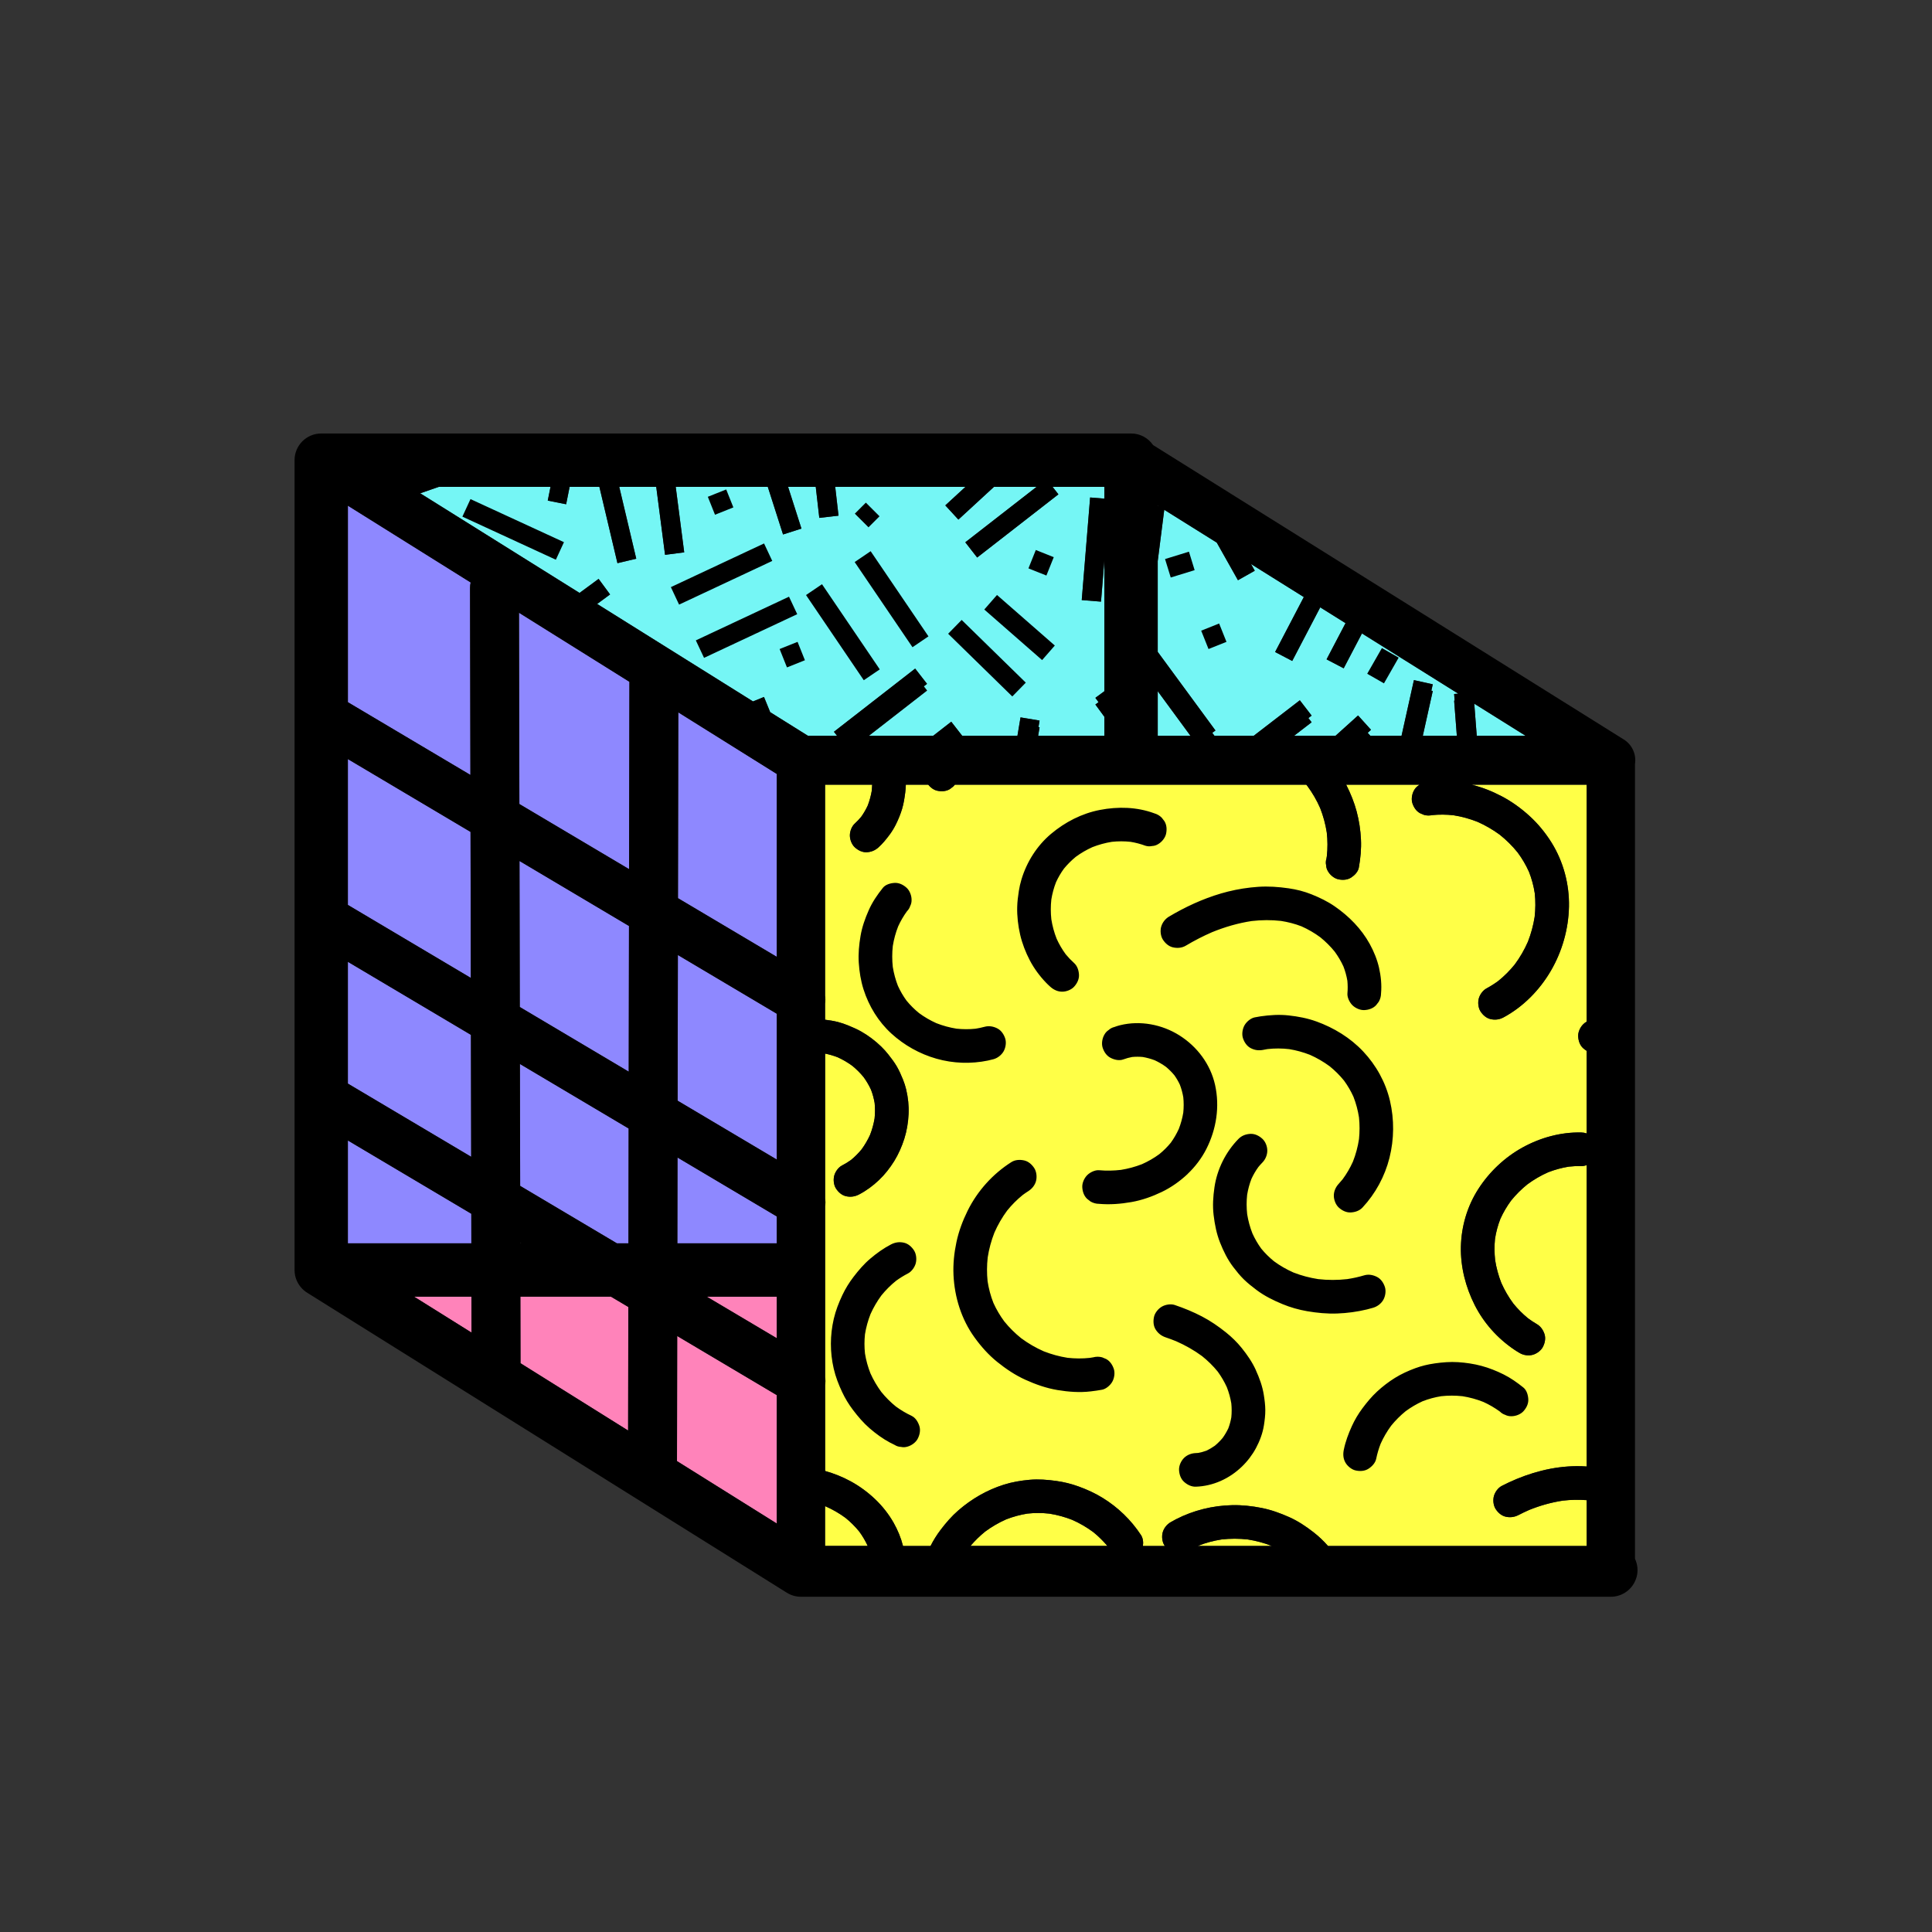 <?xml version="1.0" encoding="UTF-8"?>
<svg id="Layer_8_copy" data-name="Layer 8 copy" xmlns="http://www.w3.org/2000/svg" viewBox="0 0 1000 1000">
  <rect x="0" y="0" width="1000" height="1000" fill="#333333" stroke="none"/>
  <defs>
    <style>
      .cls-1 {
        fill: #ffff47;
      }

      .cls-2 {
        fill: #ff83ba;
      }

      .cls-3 {
        fill: #8e88ff;
      }

      .cls-4 {
        fill: #75f6f5;
      }
    </style>
  </defs>
  <g id="Layer_22" data-name="Layer 22">
    <g id="Elements_copy" data-name="Elements copy">
      <g>
        <g>
          <polygon class="cls-4" points="763.08 364.22 764.36 380.83 789.63 380.83 763.08 364.22"/>
          <polygon class="cls-4" points="599.24 337.41 629.12 378.1 627.47 379.31 628.58 380.83 648.94 380.83 672.79 362.47 678.89 370.39 677.22 371.68 678.89 373.85 669.83 380.83 691.28 380.83 702.93 370.32 709.63 377.75 707.91 379.3 709.28 380.83 725.44 380.83 731.84 352.03 741.6 354.19 740.87 357.49 741.6 357.66 736.45 380.83 754.06 380.83 752.66 362.66 752.93 362.64 752.66 359.2 754.8 359.04 704.95 327.86 695.49 345.92 686.63 341.28 696.45 322.54 683.36 314.36 668.86 342.11 660 337.48 674.86 309.04 647.53 291.94 649.48 295.41 640.77 300.32 629.81 280.86 602.62 263.86 599.24 290.44 599.24 337.41"/>
          <polygon class="cls-4" points="599.24 380.83 616.17 380.83 599.24 357.77 599.24 380.83"/>
          <path class="cls-3" d="m180.06,363.45l63.43,37.66-.19-96.82c0-.96.11-1.9.32-2.8l-63.55-39.75v101.71Z"/>
          <polygon class="cls-3" points="180.06 468.38 243.7 506.17 243.55 430.59 180.06 392.9 180.06 468.38"/>
          <polygon class="cls-3" points="180.06 560.86 243.89 598.76 243.76 535.65 180.06 497.83 180.06 560.86"/>
          <polygon class="cls-3" points="180.06 643.56 243.98 643.56 243.95 628.24 180.06 590.31 180.06 643.56"/>
          <polygon class="cls-2" points="244.07 689.75 244.03 671.17 214.36 671.17 244.07 689.75"/>
          <polygon class="cls-2" points="325.23 676.49 316.26 671.17 269.35 671.17 269.42 705.61 325.12 740.44 325.23 676.49"/>
          <polygon class="cls-3" points="325.39 584.11 269.11 550.7 269.24 613.81 319.35 643.56 325.29 643.56 325.39 584.11"/>
          <polygon class="cls-3" points="325.58 479.29 268.9 445.64 269.05 521.22 325.44 554.7 325.58 479.29"/>
          <polygon class="cls-3" points="325.8 352.9 268.64 317.15 268.84 416.16 325.63 449.88 325.8 352.9"/>
          <polygon class="cls-2" points="402.06 722.11 350.52 691.51 350.41 756.26 402.06 788.57 402.06 722.11"/>
          <polygon class="cls-2" points="402.06 671.17 365.86 671.17 402.06 692.66 402.06 671.17"/>
          <polygon class="cls-3" points="402.06 629.63 350.69 599.13 350.61 643.56 402.06 643.56 402.06 629.63"/>
          <polygon class="cls-3" points="402.06 524.7 350.87 494.31 350.74 569.71 402.06 600.18 402.06 524.7"/>
          <polygon class="cls-3" points="402.06 400.6 351.09 368.72 350.92 464.89 402.06 495.25 402.06 400.6"/>
          <polygon class="cls-4" points="418.2 380.83 433.26 380.83 431.66 378.76 473.7 346.06 479.84 353.96 478.16 355.26 479.84 357.42 449.74 380.83 483.03 380.83 492.38 373.55 498.04 380.83 526.64 380.83 528.23 371.31 538.09 372.96 537.53 376.33 538.09 376.42 537.36 380.83 571.63 380.83 571.63 371 566.97 364.65 568.62 363.44 566.97 361.19 571.63 357.77 571.63 290.11 569.89 311.4 559.92 310.59 564.26 257.49 571.63 258.09 571.63 251.98 544.82 251.98 547.84 255.86 505.79 288.57 499.65 280.68 536.54 251.98 514.49 251.98 496.08 268.94 489.3 261.58 499.73 251.98 432.32 251.98 434.03 266.9 424.09 268.04 422.25 251.98 407.93 251.98 414.84 273.59 405.32 276.63 397.43 251.98 349.77 251.98 354.16 285.88 344.25 287.17 339.68 251.98 320.54 251.98 329.34 289.18 319.61 291.48 310.26 251.98 294.85 251.98 293.05 260.99 283.54 259.09 284.96 251.98 227.12 251.98 217.53 255.32 299.99 306.89 309.85 299.62 315.79 307.67 309.1 312.59 389.77 363.05 395.45 360.74 398.66 368.61 418.2 380.83"/>
          <path class="cls-1" d="m449.12,800.17s0-.01,0-.02c-1.21-2.63-2.68-5.12-4.39-7.45-2.11-2.59-4.49-4.95-7.09-7.06-3.17-2.34-6.59-4.31-10.2-5.91-.13-.05-.25-.09-.38-.14v20.57h22.06Z"/>
          <path class="cls-1" d="m573.19,800.17c-2.2-2.6-4.64-5-7.29-7.15-3.42-2.53-7.1-4.67-10.99-6.38-3.79-1.48-7.73-2.55-11.75-3.19-3.79-.42-7.61-.43-11.39-.02-3.74.6-7.4,1.6-10.94,2.97-3.85,1.7-7.5,3.82-10.88,6.32-2.77,2.23-5.31,4.73-7.62,7.44h70.86Z"/>
          <path class="cls-1" d="m658.23,800.17s-.08-.04-.12-.06c-3.95-1.54-8.07-2.64-12.26-3.29-4.51-.51-9.07-.51-13.58,0-4.1.64-8.12,1.71-11.98,3.22-.1.04-.19.09-.29.14h38.24Z"/>
          <path class="cls-1" d="m821.25,406.15h-59.53c5.39,1.32,10.64,3.41,15.54,5.98,5.24,2.75,10.12,6.29,14.48,10.28,4.35,3.97,8.17,8.64,11.29,13.63,6.19,9.9,9.32,21.67,9.07,33.33-.26,11.58-3.55,23.13-9.39,33.13-5.81,9.96-14.31,18.63-24.5,24.11-2.13,1.14-4.37,1.41-6.7.88-2.22-.51-4-2.14-5.2-4-1.19-1.85-1.45-4.62-.88-6.7.56-2.03,2.11-4.19,4-5.2,2.11-1.14,4.14-2.42,6.07-3.84,3.16-2.53,6.01-5.41,8.55-8.56,2.7-3.64,4.97-7.58,6.79-11.72,1.63-4.16,2.81-8.49,3.5-12.91.45-4.05.49-8.14.06-12.19-.58-3.82-1.59-7.56-3.01-11.15-1.59-3.53-3.56-6.87-5.86-9.98-2.74-3.4-5.86-6.49-9.28-9.21-3.54-2.6-7.35-4.81-11.36-6.6-4.04-1.61-8.24-2.78-12.53-3.45-3.68-.41-7.39-.45-11.07-.08-1.39.3-2.77.28-4.16-.09-.69-.29-1.39-.58-2.08-.88-2.01-1.06-3.32-3.09-4-5.2-.68-2.09-.21-4.84.88-6.7.55-1.01,1.29-1.83,2.24-2.44.17-.16.36-.3.55-.44h-37.96c.05.1.11.19.16.29,2.19,4.32,4.03,8.89,5.28,13.57,1.26,4.7,1.99,9.6,2.23,14.45.24,4.88-.23,9.77-1.09,14.57-.39,2.2-2.19,4.03-4,5.2-1.98,1.27-4.48,1.38-6.7.88-2.07-.47-4.14-2.19-5.2-4-.64-1-.98-2.08-1.03-3.23-.26-1.16-.21-2.31.16-3.47.08-.44.14-.87.21-1.31.44-4.06.42-8.15-.04-12.21-.67-4.31-1.82-8.54-3.41-12.6-1.79-4.08-4.03-7.94-6.68-11.52-.17-.21-.35-.41-.52-.62h-181.88c-.23.3-.47.59-.75.87-.59.45-1.17.91-1.76,1.36-1.98,1.27-4.48,1.38-6.7.88-1.73-.39-3.44-1.65-4.58-3.1h-11.6c-.04,1.32-.13,2.64-.3,3.96-.37,2.91-.8,5.77-1.64,8.58-.81,2.72-1.91,5.37-3.16,7.91-.95,1.93-2.07,3.78-3.36,5.5-1.73,2.31-3.51,4.53-5.66,6.46-1.78,1.6-3.78,2.44-6.15,2.55-2.32.1-4.49-1.03-6.15-2.55-1.6-1.47-2.55-4.02-2.55-6.15s.94-4.7,2.55-6.15c1.22-1.1,2.33-2.31,3.38-3.58,1.27-1.8,2.37-3.7,3.3-5.7.98-2.53,1.68-5.15,2.13-7.83.1-1,.16-2,.19-3h-24.38v109.26c.21,1.3.21,2.64,0,3.96v8.42c2.23.28,4.45.62,6.63,1.18,1.75.46,3.48,1.03,5.16,1.72,2.35.96,4.68,1.96,6.89,3.21,3.76,2.13,7.29,4.81,10.39,7.82,1.33,1.29,2.56,2.66,3.71,4.12,1.54,1.96,3.04,3.92,4.3,6.07,1.28,2.19,2.28,4.5,3.24,6.85.68,1.67,1.23,3.39,1.65,5.14.98,4.12,1.46,8.48,1.25,12.72-.2,4.28-.9,8.63-2.19,12.72-1.28,4.04-3.02,8.02-5.25,11.63-2.22,3.58-4.89,6.99-7.96,9.89-3.06,2.89-6.54,5.48-10.29,7.41-2.16,1.11-4.35,1.41-6.7.88-2.22-.51-4-2.14-5.2-4-1.19-1.85-1.45-4.62-.88-6.7.55-1.99,2.12-4.24,4-5.2,1.61-.83,3.16-1.78,4.63-2.83,2.02-1.65,3.87-3.51,5.53-5.53,1.71-2.35,3.18-4.86,4.38-7.51,1.07-2.75,1.86-5.6,2.34-8.51.27-2.66.29-5.33.02-7.99-.4-2.35-1.03-4.65-1.88-6.87-1.05-2.28-2.33-4.45-3.81-6.49-1.76-2.15-3.73-4.11-5.88-5.87-2.35-1.72-4.87-3.19-7.52-4.4-2.13-.83-4.31-1.47-6.54-1.92v75.02c.21,1.3.21,2.64,0,3.96v88.52c.21,1.3.21,2.64,0,3.96v44.57c4.61,1.3,9.09,3.09,13.33,5.41,4.54,2.48,8.81,5.64,12.56,9.2,3.74,3.56,7.06,7.76,9.6,12.26,2.1,3.73,3.79,7.78,4.83,11.96h14.25c1.48-2.95,3.24-5.76,5.24-8.39,2.76-3.62,5.68-7.02,9.13-10.01,6.89-5.98,14.77-10.54,23.48-13.31,4.35-1.38,8.88-2.15,13.43-2.55,4.65-.41,9.2-.04,13.81.6,3.92.54,7.77,1.49,11.49,2.84,4.35,1.58,8.61,3.51,12.55,5.95,7.91,4.89,14.63,11.38,19.75,19.14,1.11,1.67,1.33,3.77,1.05,5.73h11.35c-.08-.11-.16-.22-.24-.34-1.19-1.85-1.45-4.62-.88-6.7.58-2.12,2.11-4.08,4-5.2.93-.55,1.88-1.08,2.84-1.57,9.03-4.64,19.01-7.11,29.16-7.32,5.06-.11,10.17.45,15.13,1.43,4.97.98,9.69,2.69,14.32,4.75,4.61,2.06,8.7,4.8,12.67,7.89,2.71,2.11,5.2,4.48,7.46,7.06h133.88v-23.72c-4.1-.31-8.23-.23-12.32.24-5.95.9-11.77,2.54-17.36,4.79-1.88.82-3.74,1.7-5.56,2.65-2.15,1.12-4.36,1.41-6.7.88-2.22-.51-4-2.14-5.2-4-1.19-1.85-1.45-4.62-.88-6.7.55-2.01,2.12-4.21,4-5.2,1.21-.63,2.43-1.24,3.66-1.81,11.02-5.13,22.88-8.35,35.1-8.45,1.75-.02,3.51.05,5.25.17v-155.95c-.9.31-1.83.48-2.73.46-2.18-.05-4.35.05-6.52.29-3.64.59-7.21,1.57-10.65,2.9-3.82,1.68-7.43,3.79-10.78,6.26-3.09,2.49-5.92,5.3-8.42,8.39-2.17,2.95-4.04,6.11-5.55,9.45-1.31,3.34-2.25,6.81-2.79,10.35-.37,3.67-.34,7.36.06,11.03.63,4.02,1.7,7.95,3.18,11.74,1.68,3.8,3.77,7.4,6.24,10.74,2.27,2.8,4.81,5.36,7.61,7.64,1.46,1.07,2.96,2.08,4.53,2.99,2,1.15,3.3,3.05,4,5.2.72,2.24.19,4.68-.88,6.7-.99,1.88-3.18,3.44-5.2,4-2.19.6-4.74.26-6.7-.88-.97-.56-1.93-1.15-2.86-1.78-8.62-5.8-15.77-13.77-20.47-23.05-4.71-9.31-7.38-19.72-7.17-30.19.22-10.56,3.3-21.04,9.03-29.93,5.71-8.87,13.64-16.37,22.88-21.47,9.25-5.11,19.85-8.02,30.45-7.77.97.02,1.87.19,2.73.49v-42.76c-.67-.41-1.3-.88-1.84-1.38-1.71-1.57-2.45-3.9-2.55-6.15-.1-2.17,1.04-4.64,2.55-6.15.54-.58,1.16-1.04,1.84-1.39v-122.64Z"/>
        </g>
        <path d="m449.53,272.94l-7.07-7.07,5.71-5.71,7.07,7.07-5.71,5.71Zm31.04,56.44l-29.92-44.08-8.27,5.62,29.92,44.08,8.27-5.62Zm122.46-40.02l2.94,9.56,12.37-3.81-2.94-9.56-12.37,3.81Zm27.99,33.36l-9.29,3.71,3.8,9.51,9.29-3.71-3.8-9.51Zm-175.65,23.75l-29.9-44.08-8.28,5.61,29.9,44.08,8.28-5.61Zm-75.78-83.84l-3.71-9.29-9.51,3.8,3.71,9.29,9.51-3.8Zm23.94,73.31l3.8,9.51,9.29-3.71-3.8-9.51-9.29,3.71Zm-8.06-54.65l-48.23,22.61,4.25,9.05,48.23-22.61-4.25-9.05Zm12.92,27.56l-48.23,22.61,4.25,9.05,48.23-22.61-4.25-9.05Zm-169.06-41.44l48.38,22.3,4.19-9.08-48.38-22.3-4.19,9.08Zm306.09,20.98l-9.29-3.71-3.81,9.51,9.29,3.71,3.81-9.51Zm178.53,51.99l-8.68-4.96-7.61,13.32,8.68,4.96,7.61-13.32Zm-177.98-6.25l-29.93-26.17-6.58,7.53,29.93,26.17,6.58-7.53Zm-15.02,19.21l-33.2-32.46-6.99,7.15,33.2,32.46,6.99-7.15Zm316.07,463.14c-1.7,5.92-7.11,10-13.27,10h-419.19c-2.59,0-5.13-.73-7.32-2.1l-248.31-155.31c-.07-.04-.13-.09-.2-.13-.15-.1-.3-.2-.44-.3-.21-.15-.41-.3-.6-.45-.12-.1-.25-.19-.36-.3-.22-.19-.43-.38-.63-.58-.09-.09-.18-.17-.27-.26-.26-.26-.51-.54-.74-.82-.03-.03-.06-.07-.09-.1-.26-.32-.51-.65-.74-.99-.07-.11-.14-.22-.21-.33-.15-.23-.29-.46-.42-.7-.09-.16-.17-.31-.25-.47-.1-.2-.2-.41-.3-.61-.08-.18-.16-.35-.23-.53-.08-.21-.16-.43-.23-.64-.06-.17-.12-.34-.18-.52-.11-.38-.21-.76-.29-1.14-.02-.1-.03-.21-.05-.31-.06-.32-.11-.64-.15-.96-.01-.13-.02-.26-.03-.4-.03-.31-.04-.63-.05-.94,0-.07-.01-.14-.01-.22V238.18c0-7.62,6.18-13.81,13.81-13.81h419.19c4.72,0,8.88,2.37,11.37,5.99l243.65,152.4c4.33,2.71,6.56,7.72,5.79,12.68v411.39c1.38,2.95,1.72,6.37.77,9.66Zm-83.94-452.26l1.28,16.61h25.28l-26.56-16.61Zm-163.84-102.25l.45.06-.45-.28v.23Zm0,75.44l29.88,40.69-1.65,1.21,1.11,1.51h20.36l23.85-18.36,6.1,7.92-1.67,1.29,1.67,2.17-9.06,6.98h21.45l11.65-10.5,6.7,7.43-1.72,1.55,1.37,1.52h16.16l6.4-28.8,9.76,2.17-.73,3.3.73.16-5.15,23.17h17.61l-1.4-18.16.26-.02-.26-3.44,2.13-.16-49.84-31.18-9.46,18.06-8.86-4.64,9.81-18.73-13.09-8.19-14.5,27.75-8.86-4.63,14.86-28.44-27.33-17.1,1.95,3.47-8.71,4.91-10.96-19.46-27.19-17-3.38,26.58v46.97Zm0,43.41h16.93l-16.93-23.06v23.06Zm-419.19-17.37l63.43,37.66-.19-96.82c0-.96.11-1.9.32-2.8l-63.55-39.75v101.71Zm0,104.93l63.64,37.78-.15-75.57-63.49-37.69v75.48Zm0,92.48l63.83,37.89-.13-63.11-63.7-37.82v63.03Zm0,82.69h63.92l-.03-15.32-63.89-37.93v53.25Zm64.01,46.19l-.04-18.58h-29.67l29.71,18.58Zm25.23-46.19h.45l-.45-.27v.27Zm55.93,32.94l-8.97-5.33h-46.91l.07,34.44,55.7,34.84.11-63.95Zm.16-92.38l-56.28-33.41.13,63.11,50.11,29.75h5.94l.1-59.44Zm.18-104.82l-56.68-33.65.15,75.57,56.39,33.48.13-75.41Zm.22-126.39l-57.16-35.75.2,99.01,56.79,33.71.17-96.98Zm76.27,369.21l-51.54-30.6-.11,64.75,51.65,32.31v-66.46Zm0-50.94h-36.21l36.21,21.49v-21.49Zm0-41.54l-51.38-30.5-.08,44.43h51.46v-13.93Zm0-104.93l-51.19-30.39-.13,75.41,51.33,30.47v-75.48Zm0-124.1l-50.97-31.88-.17,96.17,51.14,30.36v-94.65Zm16.13-19.77h15.06l-1.61-2.06,42.05-32.7,6.14,7.89-1.68,1.31,1.68,2.16-30.1,23.41h33.29l9.35-7.27,5.66,7.27h28.6l1.59-9.51,9.86,1.64-.56,3.37.56.09-.73,4.41h34.27v-9.83l-4.66-6.35,1.65-1.21-1.65-2.25,4.66-3.42v-67.66l-1.74,21.29-9.97-.81,4.34-53.1,7.37.6v-6.11h-26.81l3.02,3.88-42.05,32.71-6.14-7.89,36.89-28.69h-22.05l-18.42,16.95-6.77-7.36,10.42-9.59h-67.41l1.71,14.92-9.94,1.14-1.84-16.06h-14.32l6.91,21.6-9.52,3.05-7.89-24.65h-47.66l4.4,33.9-9.92,1.29-4.56-35.19h-19.15l8.8,37.2-9.73,2.3-9.35-39.5h-15.41l-1.8,9.01-9.51-1.9,1.42-7.1h-57.84l-9.59,3.33,82.46,51.57,9.87-7.27,5.93,8.05-6.68,4.92,80.67,50.45,5.68-2.31,3.21,7.87,19.54,12.22Zm30.93,419.35s0-.01,0-.02c-1.21-2.63-2.68-5.12-4.39-7.45-2.11-2.59-4.49-4.95-7.09-7.06-3.17-2.34-6.59-4.31-10.2-5.91-.13-.05-.25-.09-.38-.14v20.57h22.06Zm124.07,0c-2.2-2.6-4.64-5-7.29-7.15-3.42-2.53-7.1-4.67-10.99-6.38-3.79-1.48-7.73-2.55-11.75-3.19-3.79-.42-7.61-.43-11.39-.02-3.74.6-7.4,1.6-10.94,2.97-3.85,1.7-7.5,3.82-10.88,6.32-2.77,2.23-5.31,4.73-7.62,7.44h70.86Zm85.04,0s-.08-.04-.12-.06c-3.95-1.54-8.07-2.64-12.26-3.29-4.51-.51-9.07-.51-13.58,0-4.1.64-8.12,1.71-11.98,3.22-.1.04-.19.09-.29.14h38.24Zm163.02-394.02h-59.53c5.39,1.32,10.64,3.41,15.54,5.98,5.24,2.75,10.12,6.29,14.48,10.28,4.35,3.97,8.17,8.64,11.29,13.63,6.19,9.9,9.32,21.67,9.07,33.33-.26,11.58-3.55,23.13-9.39,33.13-5.81,9.96-14.31,18.63-24.5,24.11-2.13,1.14-4.37,1.41-6.7.88-2.22-.51-4-2.14-5.2-4-1.19-1.85-1.45-4.62-.88-6.7.56-2.03,2.11-4.19,4-5.2,2.11-1.14,4.14-2.42,6.07-3.84,3.16-2.53,6.01-5.41,8.55-8.56,2.7-3.64,4.97-7.58,6.79-11.72,1.63-4.16,2.81-8.49,3.5-12.91.45-4.05.49-8.14.06-12.19-.58-3.82-1.59-7.56-3.01-11.15-1.59-3.53-3.56-6.87-5.86-9.98-2.74-3.4-5.86-6.49-9.28-9.21-3.54-2.6-7.35-4.81-11.36-6.6-4.04-1.61-8.24-2.78-12.53-3.45-3.68-.41-7.39-.45-11.07-.08-1.39.3-2.77.28-4.16-.09-.69-.29-1.39-.58-2.08-.88-2.01-1.06-3.32-3.09-4-5.2-.68-2.09-.21-4.84.88-6.7.55-1.01,1.29-1.83,2.24-2.44.17-.16.36-.3.55-.44h-37.96c.05.1.11.19.16.29,2.19,4.32,4.03,8.89,5.28,13.57,1.26,4.7,1.99,9.6,2.23,14.45.24,4.88-.23,9.77-1.09,14.57-.39,2.2-2.19,4.03-4,5.2-1.98,1.27-4.48,1.38-6.7.88-2.07-.47-4.14-2.19-5.2-4-.64-1-.98-2.08-1.03-3.23-.26-1.16-.21-2.31.16-3.47.08-.44.14-.87.21-1.31.44-4.06.42-8.15-.04-12.21-.67-4.31-1.82-8.54-3.41-12.6-1.79-4.08-4.03-7.94-6.68-11.52-.17-.21-.35-.41-.52-.62h-181.88c-.23.3-.47.59-.75.87-.59.45-1.17.91-1.76,1.36-1.98,1.27-4.48,1.38-6.7.88-1.73-.39-3.44-1.65-4.58-3.1h-11.6c-.04,1.32-.13,2.64-.3,3.96-.37,2.91-.8,5.77-1.64,8.58-.81,2.72-1.91,5.37-3.16,7.91-.95,1.93-2.07,3.78-3.36,5.5-1.73,2.31-3.51,4.53-5.66,6.46-1.78,1.6-3.78,2.44-6.15,2.55-2.32.1-4.49-1.03-6.15-2.55-1.6-1.47-2.55-4.02-2.55-6.15s.94-4.7,2.55-6.15c1.22-1.1,2.33-2.31,3.38-3.58,1.27-1.8,2.37-3.7,3.3-5.7.98-2.53,1.68-5.15,2.13-7.83.1-1,.16-2,.19-3h-24.38v109.26c.21,1.3.21,2.64,0,3.96v8.42c2.23.28,4.45.62,6.63,1.18,1.75.46,3.48,1.03,5.16,1.72,2.35.96,4.68,1.96,6.89,3.21,3.76,2.13,7.29,4.81,10.39,7.82,1.33,1.29,2.56,2.66,3.71,4.12,1.54,1.96,3.04,3.92,4.3,6.07,1.28,2.19,2.28,4.5,3.24,6.85.68,1.67,1.23,3.39,1.65,5.14.98,4.12,1.46,8.48,1.25,12.72-.2,4.28-.9,8.63-2.19,12.72-1.28,4.04-3.02,8.02-5.25,11.63-2.22,3.58-4.89,6.99-7.96,9.89-3.06,2.89-6.54,5.48-10.29,7.41-2.16,1.11-4.35,1.41-6.7.88-2.22-.51-4-2.14-5.2-4-1.19-1.85-1.45-4.62-.88-6.7.55-1.99,2.12-4.24,4-5.2,1.61-.83,3.16-1.78,4.63-2.83,2.02-1.65,3.87-3.51,5.53-5.53,1.71-2.35,3.18-4.86,4.38-7.51,1.07-2.75,1.86-5.6,2.34-8.51.27-2.66.29-5.33.02-7.99-.4-2.35-1.03-4.65-1.88-6.87-1.05-2.28-2.33-4.45-3.81-6.49-1.76-2.15-3.73-4.11-5.88-5.87-2.35-1.72-4.87-3.19-7.52-4.4-2.13-.83-4.31-1.47-6.54-1.92v75.02c.21,1.3.21,2.64,0,3.96v88.52c.21,1.3.21,2.64,0,3.96v44.57c4.61,1.3,9.09,3.09,13.33,5.41,4.54,2.48,8.81,5.64,12.56,9.2,3.74,3.56,7.06,7.76,9.6,12.26,2.1,3.73,3.79,7.78,4.83,11.96h14.25c1.48-2.95,3.24-5.76,5.24-8.39,2.76-3.62,5.68-7.02,9.13-10.01,6.89-5.98,14.77-10.54,23.48-13.31,4.35-1.38,8.88-2.15,13.43-2.55,4.65-.41,9.2-.04,13.81.6,3.92.54,7.77,1.49,11.49,2.84,4.35,1.58,8.61,3.51,12.55,5.95,7.91,4.89,14.63,11.38,19.75,19.14,1.11,1.67,1.33,3.77,1.05,5.73h11.35c-.08-.11-.16-.22-.24-.34-1.19-1.85-1.45-4.62-.88-6.7.58-2.12,2.11-4.08,4-5.2.93-.55,1.88-1.08,2.84-1.57,9.03-4.64,19.01-7.11,29.16-7.32,5.06-.11,10.17.45,15.13,1.43,4.97.98,9.69,2.69,14.32,4.75,4.61,2.06,8.7,4.8,12.67,7.89,2.71,2.11,5.2,4.48,7.46,7.06h133.88v-23.72c-4.1-.31-8.23-.23-12.32.24-5.95.9-11.77,2.54-17.36,4.79-1.88.82-3.74,1.7-5.56,2.65-2.15,1.12-4.36,1.41-6.7.88-2.22-.51-4-2.14-5.2-4-1.19-1.85-1.45-4.62-.88-6.7.55-2.01,2.12-4.21,4-5.2,1.21-.63,2.43-1.24,3.66-1.81,11.02-5.13,22.88-8.35,35.1-8.45,1.75-.02,3.51.05,5.25.17v-155.95c-.9.31-1.83.48-2.73.46-2.18-.05-4.35.05-6.52.29-3.64.59-7.21,1.57-10.65,2.9-3.82,1.68-7.43,3.79-10.78,6.26-3.09,2.49-5.92,5.3-8.42,8.39-2.17,2.95-4.04,6.11-5.55,9.45-1.31,3.34-2.25,6.81-2.79,10.35-.37,3.67-.34,7.36.06,11.03.63,4.02,1.7,7.95,3.18,11.74,1.68,3.8,3.77,7.4,6.24,10.74,2.27,2.8,4.81,5.36,7.61,7.64,1.46,1.07,2.96,2.08,4.53,2.99,2,1.15,3.3,3.05,4,5.2.72,2.24.19,4.68-.88,6.7-.99,1.88-3.18,3.44-5.2,4-2.19.6-4.74.26-6.7-.88-.97-.56-1.93-1.15-2.86-1.78-8.62-5.8-15.77-13.77-20.47-23.05-4.71-9.31-7.38-19.72-7.17-30.19.22-10.56,3.3-21.04,9.03-29.93,5.71-8.87,13.64-16.37,22.88-21.47,9.25-5.11,19.85-8.02,30.45-7.77.97.02,1.87.19,2.73.49v-42.76c-.67-.41-1.3-.88-1.84-1.38-1.71-1.57-2.45-3.9-2.55-6.15-.1-2.17,1.04-4.64,2.55-6.15.54-.58,1.16-1.04,1.84-1.39v-122.64Zm-171.23,302.96c-1.88-4.14-4.44-7.83-7.28-11.37-2.41-2.99-5.17-5.69-8.17-8.09-3.91-3.13-8-5.95-12.45-8.27-4.51-2.35-9.26-4.31-14.08-5.93-2.07-.69-4.86-.2-6.7.88-1.8,1.06-3.52,3.12-4,5.2-.51,2.23-.4,4.73.88,6.7,1.27,1.96,2.97,3.25,5.2,4,1.81.61,3.61,1.28,5.38,2,4.71,2.08,9.22,4.61,13.37,7.67,2.99,2.39,5.73,5.07,8.14,8.04,1.83,2.52,3.41,5.21,4.7,8.04,1.06,2.72,1.85,5.53,2.32,8.41.24,2.4.25,4.8.01,7.2-.34,1.94-.85,3.83-1.54,5.67-.82,1.74-1.8,3.4-2.92,4.97-1.23,1.48-2.59,2.84-4.07,4.07-1.38.98-2.83,1.83-4.36,2.56-1.4.52-2.84.91-4.3,1.17-.39.03-.78.05-1.17.07-2.28.08-4.52.92-6.15,2.55-1.51,1.51-2.64,3.98-2.55,6.15.1,2.25.84,4.58,2.55,6.15,1.67,1.53,3.82,2.63,6.15,2.55,8.96-.3,17.32-4.15,23.76-10.32,2.91-2.78,5.47-6.13,7.37-9.68,1.96-3.67,3.47-7.68,4.11-11.81.41-2.61.73-5.23.71-7.87-.02-2.64-.36-5.27-.78-7.88-.71-4.48-2.27-8.71-4.15-12.83Zm-35.29-101.5c3.9-3.69,7.27-8.14,9.7-12.93,5.18-10.24,7-21.91,4.49-33.17-2.39-10.7-9.29-19.85-18.51-25.64-8.98-5.64-20.24-7.78-30.58-5.24-1.02.25-2.03.57-3.02.94-1.13.27-2.12.79-2.96,1.56-.95.61-1.69,1.43-2.24,2.44-1.09,1.86-1.55,4.61-.88,6.7.68,2.1,1.99,4.14,4,5.2,1.96,1.04,4.54,1.69,6.7.88,1.49-.56,3.02-.97,4.58-1.26,1.83-.17,3.67-.17,5.5,0,2.11.37,4.18.94,6.19,1.7,2.03.94,3.96,2.07,5.78,3.38,1.59,1.32,3.06,2.78,4.38,4.37,1.09,1.54,2.04,3.16,2.84,4.87.81,2.12,1.4,4.3,1.78,6.54.27,2.64.26,5.3-.01,7.94-.48,2.9-1.26,5.73-2.33,8.47-1.15,2.5-2.53,4.89-4.14,7.12-1.77,2.16-3.76,4.13-5.93,5.9-2.8,2.06-5.82,3.79-9,5.2-3.51,1.36-7.15,2.34-10.86,2.94-3.76.44-7.55.51-11.32.18-2.1-.19-4.71,1.1-6.15,2.55-1.51,1.51-2.64,3.98-2.55,6.15.1,2.25.84,4.58,2.55,6.15.59.45,1.17.91,1.76,1.36,1.36.79,2.82,1.18,4.39,1.19,5.6.49,11.19.05,16.72-.92,5.45-.96,10.69-2.82,15.67-5.21,4.92-2.36,9.5-5.6,13.46-9.34Zm127.78,98.1c-3.39.47-6.72,1.28-9.94,2.46-3.65,1.35-7.24,2.97-10.55,5.03-3.26,2.03-6.36,4.41-9.19,7.02-2.85,2.63-5.3,5.59-7.62,8.7-2.16,2.89-4.02,6.02-5.51,9.31-1.78,3.93-3.28,7.93-4.14,12.16-.47,2.31-.34,4.62.88,6.7,1.06,1.8,3.12,3.52,5.2,4,2.23.51,4.73.4,6.7-.88,1.83-1.18,3.55-2.99,4-5.2.54-2.65,1.32-5.23,2.29-7.75,1.48-3.3,3.31-6.42,5.45-9.33,2.23-2.75,4.74-5.26,7.49-7.5,2.74-2.01,5.67-3.74,8.76-5.14,3.11-1.22,6.34-2.09,9.64-2.62,3.66-.4,7.34-.39,11,0,3.7.59,7.31,1.57,10.79,2.95,3.05,1.38,5.94,3.06,8.64,5.04.75.75,1.62,1.3,2.61,1.62,1.04.54,2.15.79,3.35.75,2.13,0,4.68-.95,6.15-2.55,1.52-1.66,2.65-3.83,2.55-6.15-.1-2.16-.79-4.74-2.55-6.15-3.24-2.6-6.58-4.97-10.31-6.82-3.63-1.8-7.45-3.33-11.36-4.38-3.94-1.06-8.05-1.66-12.11-1.93-4.12-.27-8.15.08-12.23.65Zm-169.96-2.29c-.69-.29-1.39-.58-2.08-.88-1.54-.41-3.08-.41-4.62,0-.61.12-1.23.2-1.84.3-3.8.4-7.63.37-11.43-.05-4.21-.66-8.32-1.79-12.29-3.34-4.16-1.82-8.09-4.11-11.74-6.81-3.21-2.58-6.14-5.49-8.73-8.69-2.2-2.98-4.08-6.17-5.61-9.54-1.43-3.62-2.43-7.38-3.02-11.23-.43-4.12-.4-8.27.06-12.38.68-4.39,1.85-8.68,3.47-12.82,1.77-4.02,3.96-7.83,6.57-11.36,2.41-2.99,5.12-5.72,8.11-8.13.93-.68,1.87-1.34,2.84-1.95,1.89-1.2,3.4-3.01,4-5.2.57-2.08.31-4.85-.88-6.7-1.2-1.86-2.98-3.49-5.2-4-2.24-.51-4.71-.39-6.7.88-9.62,6.11-17.55,14.93-22.61,25.15-2.55,5.16-4.6,10.62-5.79,16.25-1.18,5.56-1.79,11.34-1.52,17.02.54,11.5,4.09,22.9,10.86,32.28,3.41,4.73,7.26,9.06,11.8,12.72,4.51,3.62,9.26,6.82,14.53,9.21,5.32,2.41,10.8,4.35,16.58,5.32,5.71.95,11.46,1.39,17.22.71,1.98-.23,3.96-.5,5.93-.87,2.04-.39,4.18-2.26,5.2-4,1.09-1.86,1.55-4.61.88-6.7-.68-2.1-1.99-4.14-4-5.2Zm138.21-26.54c2.13-.63,4.07-2.07,5.2-4,1.09-1.86,1.55-4.61.88-6.7-.68-2.1-1.99-4.14-4-5.2-2.05-1.08-4.43-1.56-6.7-.88-2.89.86-5.84,1.51-8.83,1.96-4.99.57-10.03.57-15.02,0-4.38-.68-8.68-1.81-12.8-3.42-3.55-1.57-6.93-3.51-10.06-5.81-2.41-1.96-4.64-4.15-6.61-6.56-1.78-2.45-3.3-5.08-4.55-7.84-1.27-3.22-2.18-6.56-2.73-9.98-.36-3.35-.38-6.72-.01-10.06.47-2.81,1.2-5.56,2.23-8.22.99-2.15,2.18-4.2,3.57-6.12.66-.8,1.35-1.58,2.08-2.32,1.57-1.59,2.55-3.91,2.55-6.15s-.95-4.68-2.55-6.15c-1.66-1.52-3.83-2.65-6.15-2.55-2.3.1-4.5.88-6.15,2.55-6.65,6.73-11.13,15.74-12.5,25.1-.7,4.83-1.02,9.59-.43,14.44.59,4.87,1.51,9.6,3.32,14.17,1.79,4.52,3.91,8.83,6.87,12.71,1.7,2.22,3.42,4.37,5.42,6.33,2.08,2.03,4.36,3.83,6.68,5.57,4.1,3.06,8.59,5.28,13.3,7.23,4.11,1.71,8.42,2.93,12.81,3.69,5.13.88,10.32,1.38,15.53,1.19,5.18-.18,10.4-.89,15.44-2.11,1.08-.26,2.15-.56,3.21-.87Zm-29.43-148.19c-4.62-1.67-9.4-2.57-14.28-3.11-4.9-.55-9.7-.22-14.57.47-1.03.15-2.05.33-3.06.54-2.06.43-4.16,2.22-5.2,4-1.09,1.86-1.55,4.61-.88,6.7.68,2.1,1.99,4.14,4,5.2,2.14,1.13,4.32,1.38,6.7.88.65-.14,1.31-.26,1.97-.37,3.76-.43,7.56-.41,11.32.03,3.65.6,7.22,1.59,10.67,2.93,3.62,1.6,7.05,3.59,10.24,5.94,2.73,2.21,5.22,4.68,7.43,7.41,1.9,2.6,3.53,5.38,4.86,8.31,1.36,3.47,2.33,7.08,2.89,10.77.39,3.73.38,7.48,0,11.21-.61,4-1.66,7.92-3.15,11.68-1.45,3.22-3.22,6.27-5.32,9.11-.65.79-1.31,1.57-2.01,2.32-1.55,1.67-2.55,3.84-2.55,6.15,0,2.13.95,4.68,2.55,6.15,1.66,1.52,3.83,2.65,6.15,2.55,2.26-.1,4.57-.85,6.15-2.55,6.73-7.22,11.56-16.16,13.96-25.73,2.42-9.65,2.52-19.83.25-29.52-2.24-9.55-7.13-18.37-13.84-25.51-6.68-7.1-15.16-12.27-24.29-15.57Zm-80.3-49.05c-.57,2.08-.31,4.85.88,6.7,1.2,1.86,2.98,3.49,5.2,4,2.27.52,4.66.34,6.7-.88,4.38-2.61,8.91-4.95,13.59-6.98,6.59-2.68,13.46-4.7,20.51-5.76,5.04-.58,10.13-.63,15.18-.05,3.62.57,7.16,1.48,10.58,2.8,3.44,1.53,6.7,3.43,9.73,5.66,2.72,2.21,5.22,4.68,7.43,7.4,1.77,2.42,3.3,5,4.55,7.73.92,2.39,1.61,4.86,2.03,7.39.2,2.15.22,4.31.03,6.47-.19,2.1,1.11,4.71,2.55,6.15,1.51,1.51,3.98,2.64,6.15,2.55,2.25-.1,4.58-.84,6.15-2.55.45-.59.91-1.17,1.36-1.76.79-1.36,1.18-2.82,1.19-4.39.4-4.41-.07-8.94-1.05-13.25-.97-4.26-2.69-8.43-4.79-12.26-4.34-7.89-10.8-14.42-18.17-19.51-3.73-2.57-7.76-4.51-11.95-6.19-3.82-1.54-7.82-2.55-11.9-3.13-5.24-.75-10.43-1.13-15.71-.77-5.26.36-10.53,1.18-15.65,2.46-9.64,2.41-18.97,6.41-27.62,11.27-.99.56-1.97,1.13-2.95,1.71-1.89,1.13-3.41,3.07-4,5.2Zm-67.98,17.45c2.21,4.2,5.11,8.14,8.4,11.55.7.73,1.44,1.43,2.19,2.1,1.72,1.54,3.79,2.55,6.15,2.55,2.13,0,4.68-.95,6.15-2.55,1.52-1.66,2.65-3.83,2.55-6.15-.1-2.23-.83-4.61-2.55-6.15-1.55-1.39-2.99-2.9-4.31-4.5-1.85-2.51-3.42-5.21-4.71-8.05-1.28-3.24-2.19-6.61-2.74-10.06-.37-3.42-.38-6.87,0-10.29.5-3.05,1.3-6.03,2.42-8.91,1.13-2.47,2.5-4.82,4.1-7.02,1.84-2.25,3.91-4.3,6.15-6.14,2.67-1.96,5.55-3.63,8.57-4.99,3.24-1.27,6.61-2.2,10.05-2.75,3.24-.35,6.5-.36,9.75,0,2.6.43,5.15,1.09,7.62,2.01,1.16.36,2.31.41,3.47.16,1.16-.05,2.24-.4,3.23-1.03,1.8-1.06,3.52-3.12,4-5.2.51-2.23.4-4.73-.88-6.7-.45-.59-.91-1.17-1.36-1.76-1.09-1.08-2.36-1.82-3.84-2.24-8.97-3.33-18.84-3.56-28.16-1.75-9.35,1.81-18.01,6.28-25.26,12.37-7.3,6.13-12.61,14.55-15.34,23.65-.58,1.93-1.03,3.9-1.34,5.9-.43,2.73-.78,5.48-.85,8.25-.13,4.8.45,9.7,1.52,14.38,1.07,4.62,2.83,9.14,5.03,13.34Zm-61.19,235.74c-2.87-1.33-5.59-2.96-8.14-4.82-2.77-2.24-5.29-4.77-7.54-7.54-2.21-3-4.1-6.23-5.63-9.63-1.31-3.33-2.27-6.78-2.83-10.31-.35-3.3-.35-6.62,0-9.92.58-3.59,1.55-7.1,2.88-10.48,1.53-3.4,3.41-6.62,5.62-9.62,2.25-2.77,4.77-5.3,7.54-7.54,1.98-1.44,4.05-2.73,6.23-3.85,1.88-.97,3.45-3.2,4-5.2.57-2.08.31-4.85-.88-6.7-1.2-1.86-2.98-3.49-5.2-4-2.35-.54-4.54-.23-6.7.88-3.86,1.99-7.41,4.54-10.72,7.35-3.32,2.81-6.09,6.05-8.72,9.49-2.24,2.92-4.17,6.07-5.75,9.39-1.86,3.93-3.45,8.02-4.44,12.26-1.98,8.53-2.01,17.28-.04,25.81.97,4.2,2.54,8.25,4.37,12.14,1.53,3.26,3.41,6.35,5.59,9.22,2.62,3.45,5.37,6.7,8.65,9.54,3.24,2.8,6.75,5.37,10.54,7.39.79.42,1.59.81,2.39,1.19,1,.64,2.08.98,3.23,1.03,1.16.26,2.31.21,3.47-.16,2.02-.56,4.2-2.12,5.2-4,1.07-2.02,1.6-4.46.88-6.7-.66-2.04-1.97-4.26-4-5.2Zm39.55-183.91c.95-.2,1.89-.42,2.82-.68,2.11-.58,4.09-2.11,5.2-4,1.09-1.86,1.55-4.61.88-6.7-.68-2.1-1.99-4.14-4-5.2-2.07-1.09-4.4-1.51-6.7-.88-1.53.42-3.09.74-4.65.99-3.29.35-6.6.33-9.89-.02-3.57-.57-7.06-1.53-10.42-2.85-3.16-1.42-6.15-3.16-8.94-5.21-2.37-1.93-4.54-4.09-6.48-6.45-1.74-2.39-3.23-4.95-4.46-7.65-1.23-3.15-2.11-6.43-2.65-9.77-.39-3.61-.39-7.24,0-10.84.56-3.48,1.48-6.88,2.77-10.16,1.26-2.77,2.79-5.41,4.59-7.87.74-.75,1.29-1.61,1.61-2.6.54-1.04.79-2.15.75-3.35,0-2.13-.95-4.68-2.55-6.15-1.66-1.52-3.83-2.65-6.15-2.55-2.16.1-4.74.79-6.15,2.55-2.9,3.62-5.47,7.38-7.34,11.63-1.89,4.28-3.43,8.62-4.22,13.25-.79,4.59-1.22,9.23-.92,13.88.3,4.64,1.04,9.34,2.45,13.77,2.77,8.69,7.66,16.71,14.41,22.88,6.64,6.07,14.66,10.56,23.32,13.03,8.69,2.48,17.89,2.78,26.73.96Z"/>
      </g>
    </g>
  </g>
</svg>